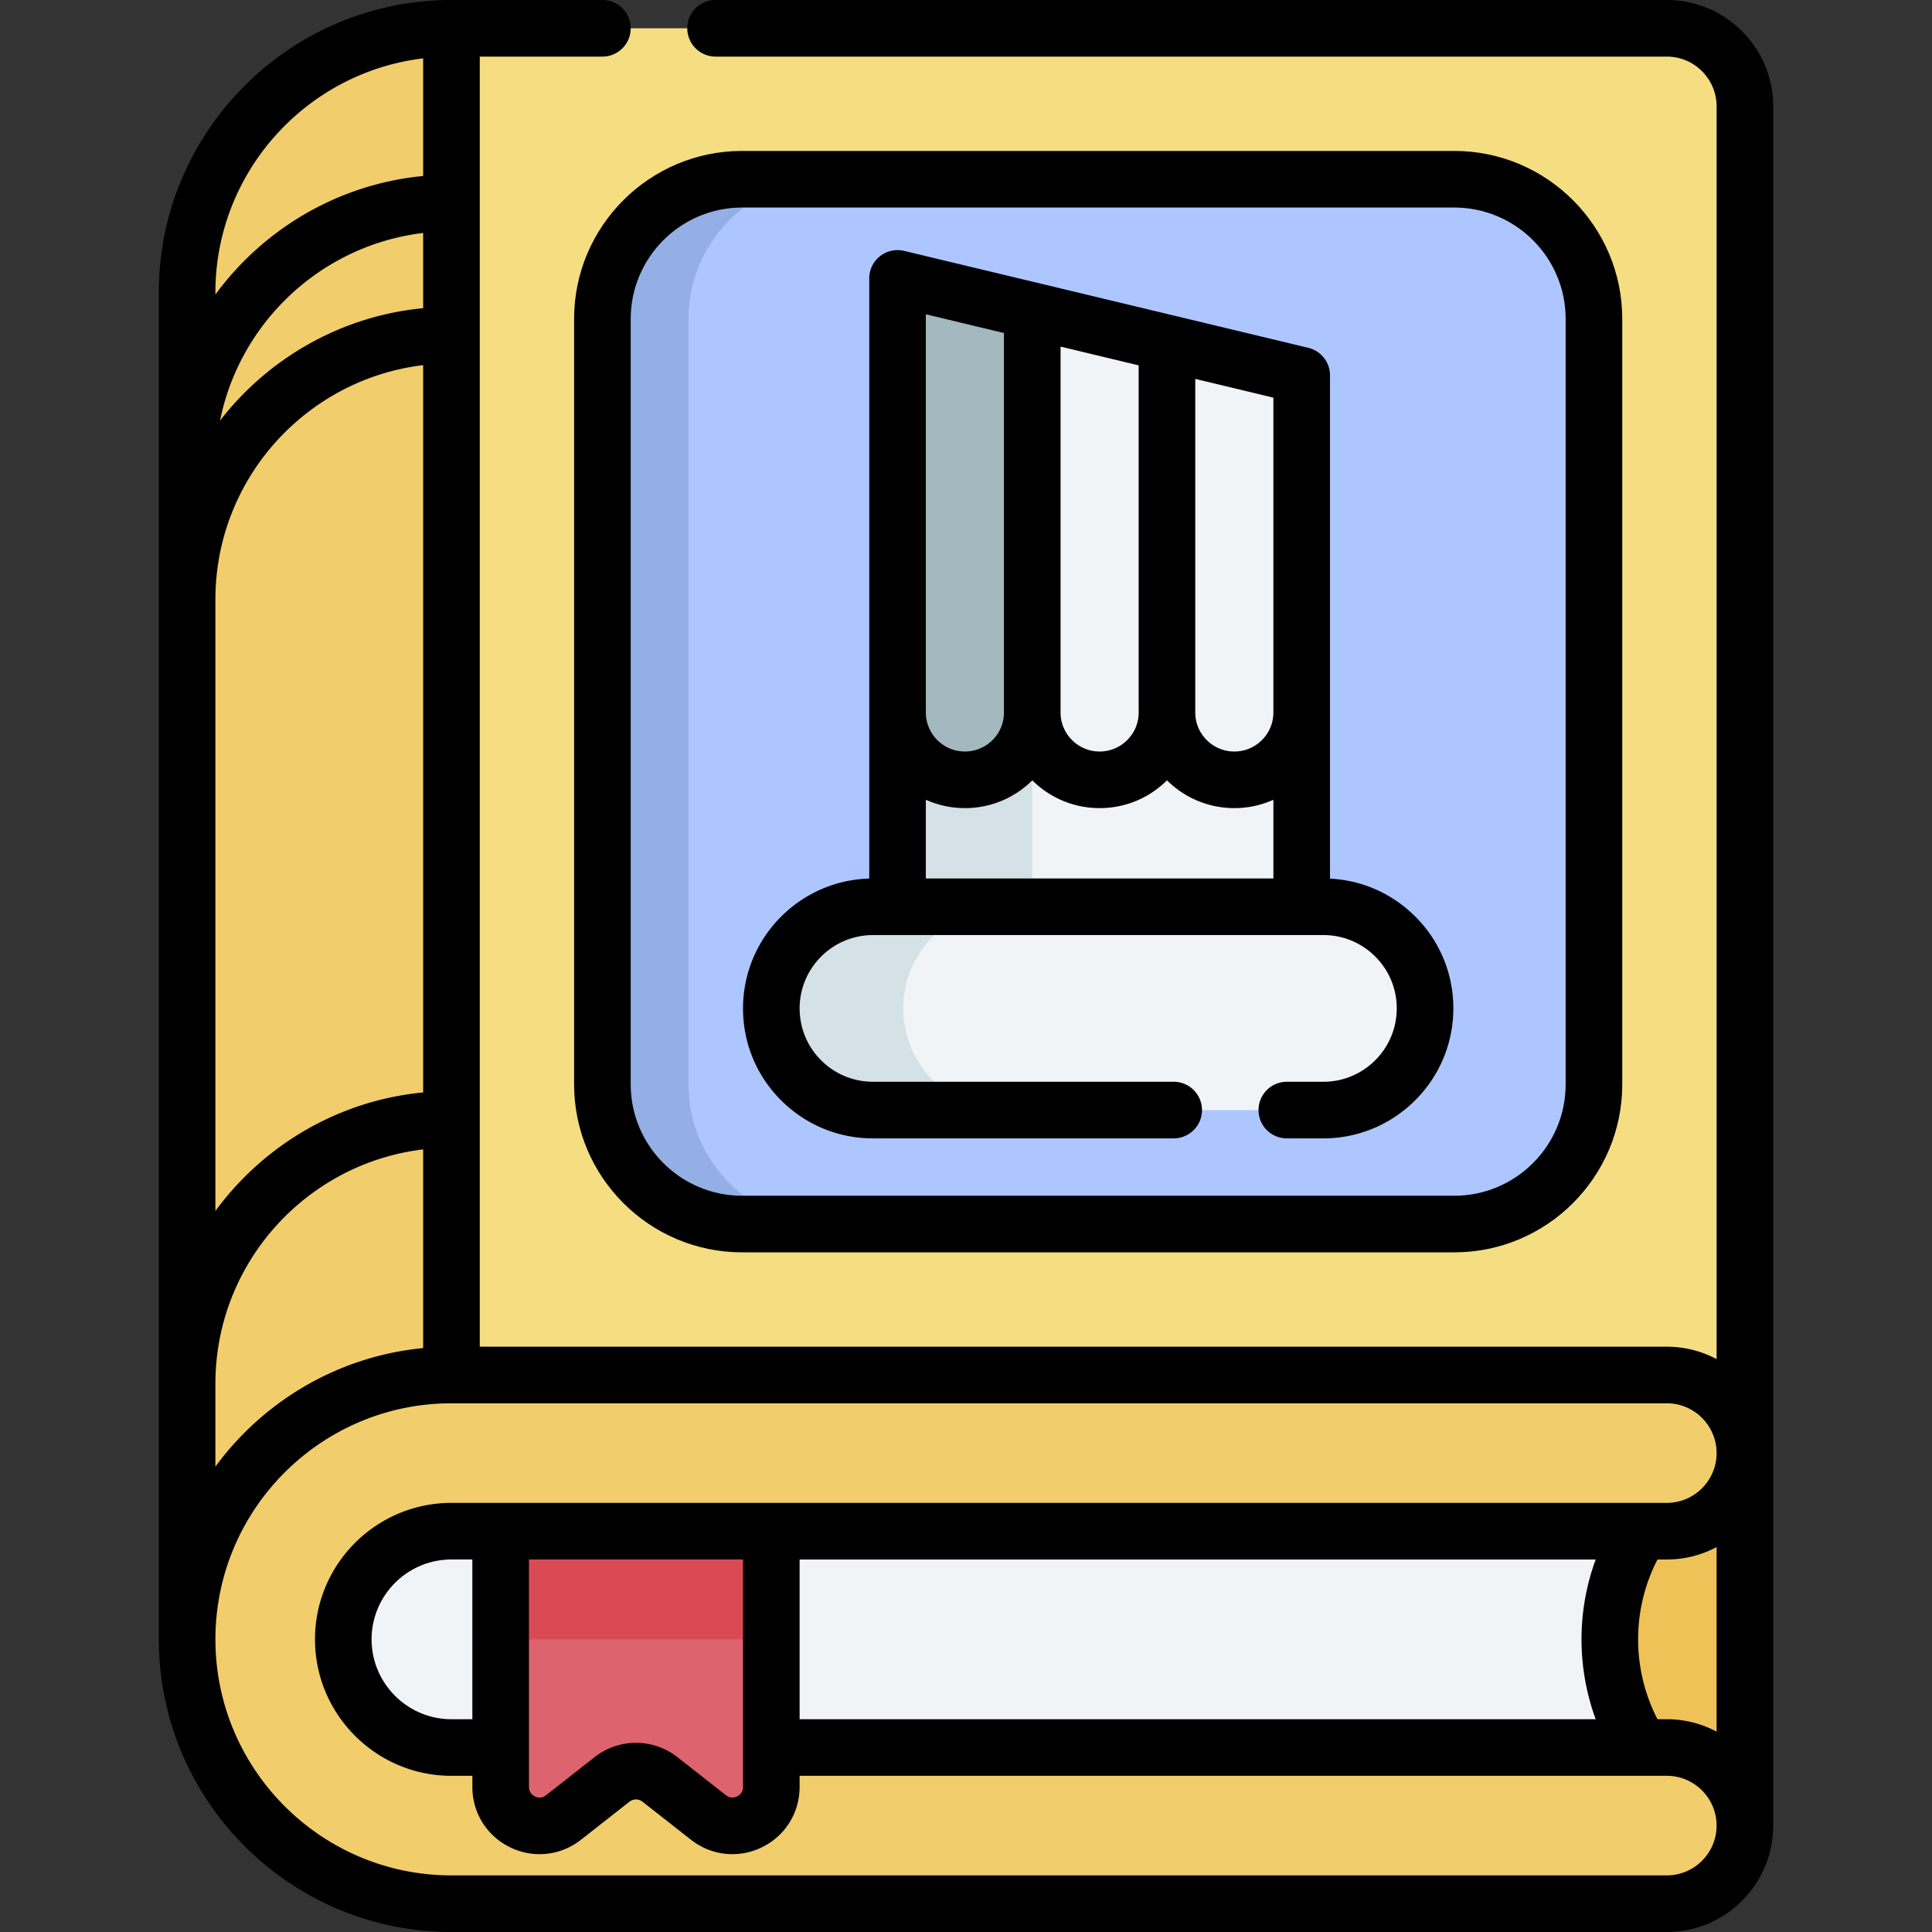 <svg xmlns="http://www.w3.org/2000/svg" version="1.1" xmlns:xlink="http://www.w3.org/1999/xlink" xmlns:svgjs="http://svgjs.com/svgjs" width="512" height="512" x="0" y="0" viewBox="0 0 512 512" style="enable-background:new 0 0 512 512" xml:space="preserve" class=""><rect x="0" y="0" width="512" height="512" fill="#333333" stroke="none"/><g><path fill="#efc257" d="M462.415 344.72v139.085h-93.707V354.236z" data-original="#efc257"></path><path fill="#f1f4f6" d="M434.894 463.102a53.486 53.486 0 0 1 0-57.319L286.16 378.098H87.553v105.707h264.665z" data-original="#f1f4f6" class=""></path><path fill="#f5dd81" d="M462.412 28.2v356.88l-342.77 8.54-20.19.58-49.87 40.24V77.56c0-38.63 31.43-70.06 70.06-70.06h322.08c11.43 0 20.69 9.27 20.69 20.7z" data-original="#f5dd81" class=""></path><path fill="#f1cd6b" d="M119.642 7.5v386.12l-20.19.58-49.87 40.24V77.56c0-38.63 31.43-70.06 70.06-70.06z" data-original="#f1cd6b" class=""></path><path fill="#f1cd6b" d="M441.72 504.5H119.642c-38.63 0-70.057-31.428-70.057-70.057s31.428-70.057 70.057-70.057H441.72c11.43 0 20.695 9.266 20.695 20.695 0 11.43-9.266 20.695-20.695 20.695H204.408l-35.865 14.334-35.865-14.334h-13.036c-15.807 0-28.667 12.86-28.667 28.667s12.86 28.667 28.667 28.667H441.72c11.43 0 20.695 9.266 20.695 20.695S453.15 504.5 441.72 504.5z" data-original="#f1cd6b" class=""></path><path fill="#adc6ff" d="M159.642 287.362V84.524c0-20.448 16.576-37.024 37.024-37.024h188.725c20.448 0 37.024 16.576 37.024 37.024v202.838c0 20.448-16.576 37.024-37.024 37.024H196.666c-20.448-.001-37.024-16.577-37.024-37.024z" data-original="#adc9fc" class=""></path><path fill="#94afe5" d="M219.472 324.392h-22.8c-20.45 0-37.03-16.58-37.03-37.03V84.522c0-20.44 16.58-37.02 37.03-37.02h22.8c-20.45 0-37.02 16.58-37.02 37.02v202.84c0 20.45 16.57 37.03 37.02 37.03z" data-original="#94afe5" class=""></path><path fill="#f1f4f6" d="M344.963 99.471 237.859 73.779v166.52l53.17 26.942 53.934-26.942z" data-original="#f1f4f6" class=""></path><path fill="#d4e1e6" d="m273.558 99.471-35.699-25.692v166.52l17.722 26.942 17.977-26.942z" data-original="#d4e1e6" class=""></path><path fill="#f1f4f6" d="M350.706 240.299H231.351c-14.88 0-26.943 12.063-26.943 26.943s12.063 26.943 26.943 26.943h119.355c14.88 0 26.943-12.063 26.943-26.943 0-14.881-12.063-26.943-26.943-26.943z" data-original="#f1f4f6" class=""></path><path fill="#d4e1e6" d="M247.248 286.301a26.868 26.868 0 0 0 19.05 7.89h-34.95c-7.44 0-14.17-3.02-19.05-7.89a26.867 26.867 0 0 1-7.89-19.06c0-14.88 12.06-26.94 26.94-26.94h34.95c-14.88 0-26.94 12.06-26.94 26.94 0 7.44 3.02 14.18 7.89 19.06z" data-original="#d4e1e6" class=""></path><path fill="#a3b8bf" d="M273.558 82.339v106.47c0 4.93-2 9.39-5.23 12.62s-7.69 5.23-12.62 5.23c-9.86 0-17.85-7.99-17.85-17.85V73.779" data-original="#a3b8bf" class=""></path><path fill="#dd636e" d="M204.408 405.78v67.78c0 8.58-9.89 13.4-16.65 8.1l-12.86-10.09a10.288 10.288 0 0 0-12.71 0l-12.86 10.09c-6.75 5.3-16.65.48-16.65-8.1v-67.78z" data-original="#dd636e" class=""></path><path fill="#da4a54" d="M132.678 405.78h71.73v28.66h-71.73z" data-original="#da4a54" class=""></path><path d="M469.92 28.2c0-15.55-12.65-28.2-28.2-28.2H189.64a7.5 7.5 0 0 0 0 15h252.08c7.278 0 13.2 5.921 13.2 13.2l-.001 331.979a28.03 28.03 0 0 0-13.2-3.289H127.142V15h32.498a7.5 7.5 0 0 0 0-15h-40C76.874 0 42.08 34.793 42.08 77.56v356.88c0 .112.012.22.017.331C42.276 477.385 76.988 512 119.638 512h322.08c15.55 0 28.2-12.65 28.2-28.2zM196.908 473.557c0 1.522-.985 2.229-1.573 2.514-.588.286-1.753.624-2.949-.314l-12.858-10.086a17.76 17.76 0 0 0-10.984-3.805c-3.875 0-7.75 1.269-10.983 3.805l-12.858 10.086c-1.196.939-2.36.601-2.949.314-.587-.286-1.573-.992-1.573-2.515l-.001-60.277h56.729zM125.18 455.61h-5.542c-11.667 0-21.16-9.497-21.16-21.17 0-11.668 9.492-21.16 21.16-21.16h5.541zm86.727-42.33h210.968a61.447 61.447 0 0 0 .002 42.33H211.908zm227.346 42.33c-6.843-13.223-6.844-29.107-.002-42.33h2.468c4.767 0 9.259-1.193 13.2-3.29v48.909a28.03 28.03 0 0 0-13.2-3.289zM112.142 81.668c-21.851 2.107-41.067 13.323-53.824 29.789 5.275-26.19 26.959-46.495 53.824-49.721zm-55.057 77.188c0-31.955 24.088-58.373 55.057-62.092v192.74c-22.567 2.176-42.33 14.064-55.062 31.422v-162.07zm0 207.836c0-31.955 24.088-58.373 55.057-62.092v52.658c-22.568 2.175-42.33 14.063-55.062 31.422v-21.989h.005zm55.057-351.227v31.174c-22.567 2.176-42.33 14.064-55.062 31.422v-.501c0-31.957 24.091-58.376 55.062-62.095zM441.718 497h-322.08c-34.49 0-62.55-28.064-62.55-62.56 0-34.49 28.06-62.55 62.55-62.55h322.08c7.279 0 13.2 5.917 13.2 13.19 0 7.279-5.921 13.2-13.2 13.2h-322.08c-19.938 0-36.16 16.221-36.16 36.16 0 19.944 16.221 36.17 36.16 36.17h5.542v2.947c0 6.867 3.836 12.999 10.01 16.003a17.822 17.822 0 0 0 7.813 1.814c3.891 0 7.741-1.293 10.956-3.815l12.859-10.087a2.79 2.79 0 0 1 3.451 0l12.858 10.086c5.402 4.238 12.594 5.005 18.77 2 6.174-3.004 10.01-9.136 10.01-16.003v-2.947h229.81c7.279 0 13.2 5.917 13.2 13.19.001 7.281-5.92 13.202-13.199 13.202z" fill="#000000" data-original="#000000" class=""></path><path d="M152.142 287.362c0 24.551 19.973 44.524 44.524 44.524h188.725c24.551 0 44.524-19.973 44.524-44.524V84.524c0-24.551-19.973-44.524-44.524-44.524H196.666c-24.551 0-44.524 19.973-44.524 44.524zm15-202.838c0-16.28 13.245-29.524 29.524-29.524h188.725c16.279 0 29.524 13.244 29.524 29.524v202.838c0 16.28-13.245 29.524-29.524 29.524H196.666c-16.279 0-29.524-13.244-29.524-29.524z" fill="#000000" data-original="#000000" class=""></path><path d="M231.35 301.68h79.69a7.5 7.5 0 0 0 0-15h-79.69c-5.186 0-10.07-2.024-13.752-5.698-3.667-3.66-5.688-8.541-5.688-13.741 0-10.719 8.721-19.44 19.44-19.44h119.36c5.186 0 10.069 2.024 13.752 5.699 3.668 3.66 5.688 8.54 5.688 13.741 0 10.719-8.721 19.44-19.44 19.44h-9.69a7.5 7.5 0 0 0 0 15h9.69c18.99 0 34.44-15.45 34.44-34.44 0-9.214-3.584-17.865-10.092-24.359-6.098-6.086-14.066-9.611-22.595-10.037V99.471a7.5 7.5 0 0 0-5.75-7.293L239.608 66.486a7.499 7.499 0 0 0-9.249 7.293h-.001v159.047c-18.532.528-33.449 15.757-33.449 34.415 0 9.213 3.584 17.864 10.092 24.359 6.516 6.5 15.163 10.08 24.349 10.08zm14.009-89.739a25.19 25.19 0 0 0 10.35 2.218c6.738 0 13.075-2.615 17.856-7.363 4.584 4.548 10.891 7.363 17.844 7.363 6.738 0 13.075-2.615 17.857-7.363 4.584 4.548 10.891 7.363 17.844 7.363a25.26 25.26 0 0 0 10.354-2.206v20.846H245.36v-20.858zm71.399-111.523 20.7 4.966v83.425c0 2.762-1.077 5.361-3.033 7.317s-4.555 3.033-7.317 3.033c-5.707 0-10.35-4.643-10.35-10.35zm-15 88.391c0 2.762-1.077 5.361-3.033 7.317s-4.555 3.033-7.317 3.033c-5.707 0-10.35-4.643-10.35-10.35V91.854l20.7 4.966zm-35.7-100.553v100.552c0 2.762-1.077 5.361-3.033 7.317s-4.554 3.033-7.316 3.033c-5.704 0-10.344-4.638-10.35-10.34V83.291z" fill="#000000" data-original="#000000" class=""></path></g></svg>